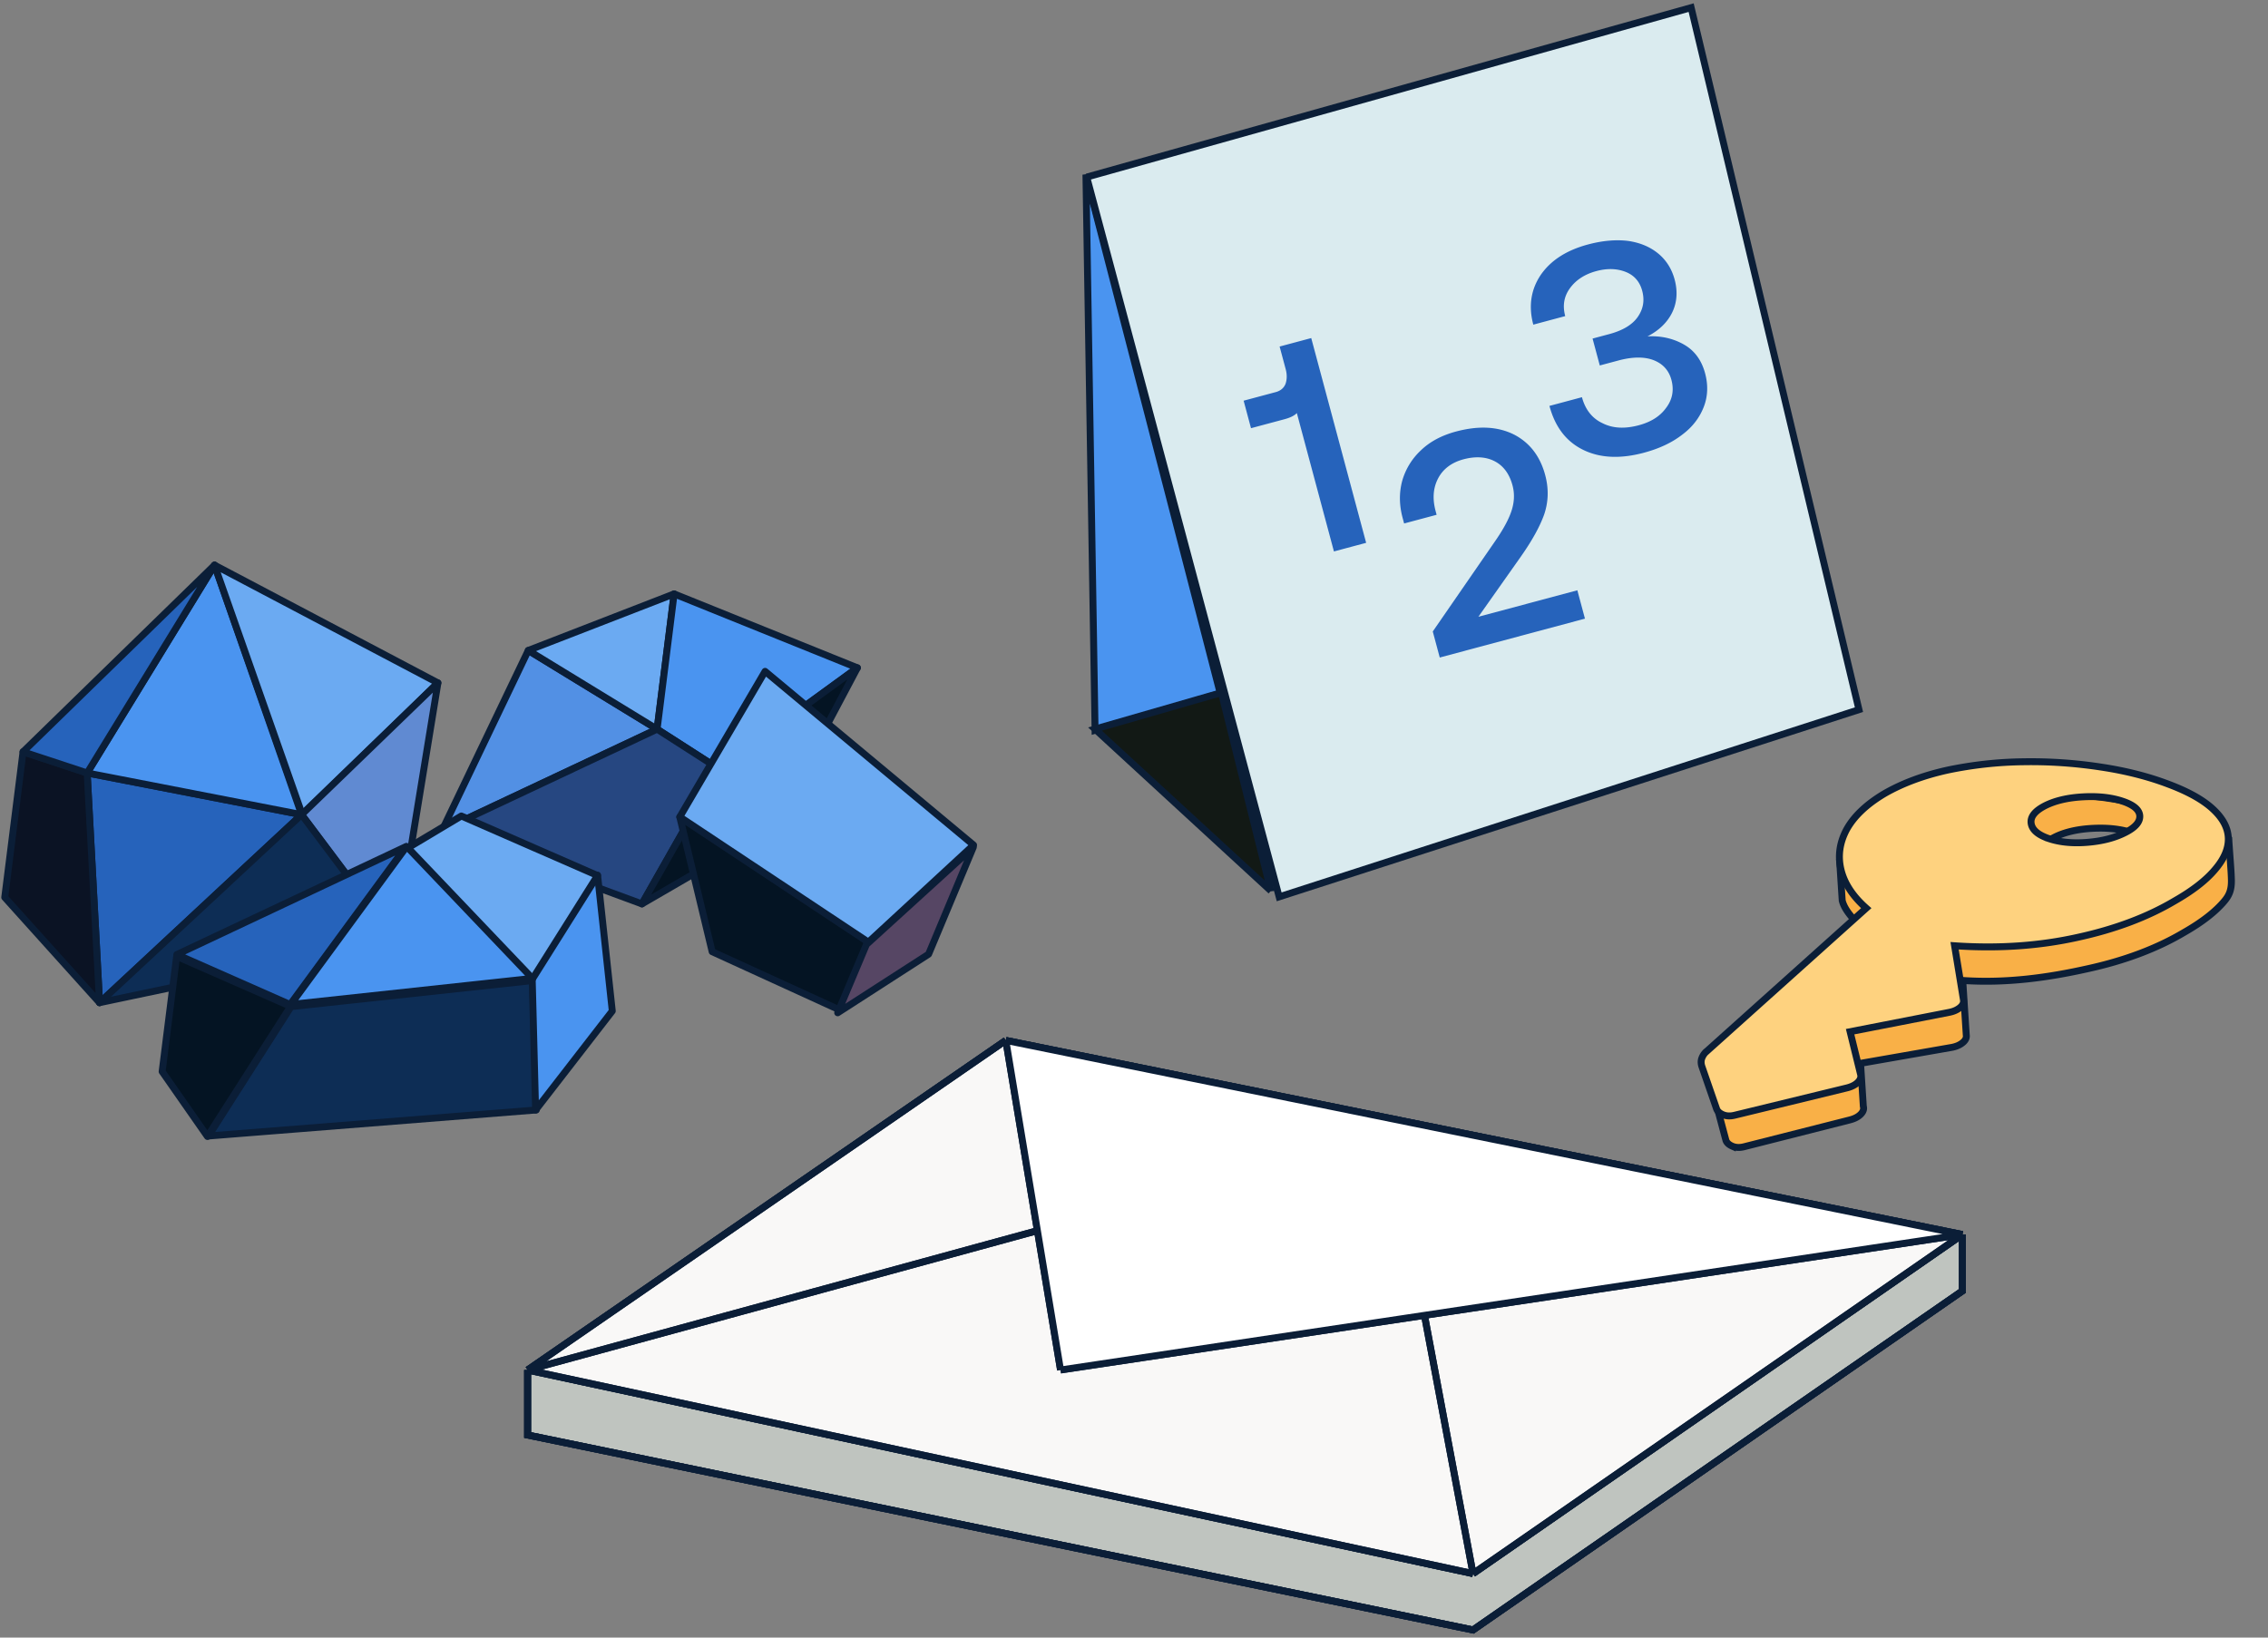 <svg width="180" height="130" fill="none" xmlns="http://www.w3.org/2000/svg"><rect width="100%" height="100%" fill="#808080" stroke="none"/><path fill-rule="evenodd" clip-rule="evenodd" d="m35.087 65.913 6.839-14.279 10.226 6.251-17.065 8.028Z" fill="#5290E4" stroke="#0B1E37" stroke-width=".549" stroke-linejoin="round"/><path fill-rule="evenodd" clip-rule="evenodd" d="m41.926 51.634 11.575-4.489-1.35 10.74-10.225-6.251Z" fill="#6BAAF2" stroke="#0B1E37" stroke-width=".549" stroke-linejoin="round"/><path fill-rule="evenodd" clip-rule="evenodd" d="m52.151 57.885 1.35-10.74 14.546 5.87-11.008 8.01-4.888-3.14Z" fill="#4A94F0" stroke="#0B1E37" stroke-width=".549" stroke-linejoin="round"/><path fill-rule="evenodd" clip-rule="evenodd" d="m52.152 57.885 4.888 3.14-6.092 10.732-15.861-5.844 17.065-8.028Z" fill="#264781" stroke="#0B1E37" stroke-width=".549" stroke-linejoin="round"/><path fill-rule="evenodd" clip-rule="evenodd" d="m50.948 71.757 6.091-10.733 11.008-8.01-6.747 12.73-10.352 6.013Z" fill="#041423" stroke="#0B1E37" stroke-width=".549" stroke-linejoin="round"/><path fill-rule="evenodd" clip-rule="evenodd" d="m16.549 90.179 6.553-10.267 19.165-2.068.297 10.271L16.55 90.18Z" fill="#0D2D55" stroke="#0B1E37" stroke-width=".549" stroke-linecap="round" stroke-linejoin="round"/><path fill-rule="evenodd" clip-rule="evenodd" d="m7.901 79.598-.983-18.236 17.018 3.309L7.901 79.598Z" fill="#2663BB" stroke="#0B1E37" stroke-width=".549" stroke-linejoin="round"/><path fill-rule="evenodd" clip-rule="evenodd" d="m6.918 61.362 10.109-16.5 6.91 19.809-17.019-3.309Z" fill="#4A94F0" stroke="#0B1E37" stroke-width=".549" stroke-linejoin="round"/><path fill-rule="evenodd" clip-rule="evenodd" d="m17.027 44.862 17.729 9.348L23.99 64.665l-6.964-19.803Z" fill="#6BAAF2" stroke="#0B1E37" stroke-width=".549" stroke-linejoin="round"/><path fill-rule="evenodd" clip-rule="evenodd" d="M34.756 54.21 31.42 74.647l-7.484-9.977 10.82-10.46Z" fill="#608AD2" stroke="#0B1E37" stroke-width=".549" stroke-linejoin="round"/><path fill-rule="evenodd" clip-rule="evenodd" d="M7.901 79.597 23.936 64.67l7.484 9.977-23.519 4.95Z" fill="#0D2D55" stroke="#0B1E37" stroke-width=".549" stroke-linejoin="round"/><path fill-rule="evenodd" clip-rule="evenodd" d="M7.901 79.597.376 71.239l1.452-11.556 5.09 1.68.983 18.235Z" fill="#0B1324" stroke="#0B1E37" stroke-width=".549" stroke-linejoin="round"/><path fill-rule="evenodd" clip-rule="evenodd" d="m1.828 59.682 15.199-14.82-10.109 16.5-5.09-1.68Z" fill="#2663BB" stroke="#0B1E37" stroke-width=".549" stroke-linejoin="round"/><path fill-rule="evenodd" clip-rule="evenodd" d="m14.036 75.774 18.187-8.57-9.198 12.539-8.99-3.969Z" fill="#2663BB" stroke="#0B1E37" stroke-width=".549" stroke-linecap="round" stroke-linejoin="round"/><path fill-rule="evenodd" clip-rule="evenodd" d="m47.427 69.473 1.167 10.788-6.086 7.861-.267-10.334" fill="#4A94F0"/><path d="m47.427 69.473 1.167 10.788-6.086 7.861-.267-10.334" stroke="#0B1E37" stroke-width=".549" stroke-linecap="round" stroke-linejoin="round"/><path fill-rule="evenodd" clip-rule="evenodd" d="m32.39 67.302 4.222-2.525 10.812 4.726-5.255 8.353" fill="#6BAAF2"/><path d="m32.39 67.302 4.222-2.525 10.812 4.726-5.255 8.353" stroke="#0B1E37" stroke-width=".549" stroke-linecap="round" stroke-linejoin="round"/><path fill-rule="evenodd" clip-rule="evenodd" d="m23.084 79.737 9.192-12.538 9.98 10.47-19.172 2.068Z" fill="#4A94F0" stroke="#0B1E37" stroke-width=".549" stroke-linecap="round" stroke-linejoin="round"/><path fill-rule="evenodd" clip-rule="evenodd" d="m16.465 90.22-3.597-5.155 1.15-9.147 9.047 3.971-6.6 10.331Z" fill="#041423" stroke="#0B1E37" stroke-width=".549" stroke-linecap="round" stroke-linejoin="round"/><path fill-rule="evenodd" clip-rule="evenodd" d="m56.52 75.55-2.569-10.69 14.965 9.918-2.253 5.41L56.52 75.55Z" fill="#041423" stroke="#0B1E37" stroke-width=".549" stroke-linejoin="round"/><path fill-rule="evenodd" clip-rule="evenodd" d="m53.953 64.849 6.768-11.554 16.546 13.787-8.346 7.71-14.968-9.943Z" fill="#6BAAF2" stroke="#0B1E37" stroke-width=".549" stroke-linejoin="round"/><path fill-rule="evenodd" clip-rule="evenodd" d="m66.482 80.4 2.284-5.423 8.48-7.721-3.549 8.492-7.215 4.652Z" fill="#564664" stroke="#0B1E37" stroke-width=".549" stroke-linejoin="round"/><path fill-rule="evenodd" clip-rule="evenodd" d="m86.91 57.972-.725-44.11 10.661 41.184-9.936 2.926Z" fill="#4A94F0" stroke="#0B1E37" stroke-width=".549"/><path fill-rule="evenodd" clip-rule="evenodd" d="M100.868 70.723 86.904 57.877l10.03-2.893 3.934 15.74Z" fill="#121915" stroke="#0B1E37" stroke-width=".549"/><path fill-rule="evenodd" clip-rule="evenodd" d="m86.248 14.057 15.273 57.139 46.016-14.86L134.218.606l-47.97 13.451Z" fill="#DAEBEF" stroke="#0B1E37" stroke-width=".549"/><path d="M137.479 90.988c.269.118.581.134.937.046l8.41-2.133c.372-.097.657-.247.854-.45.198-.202.266-.413.202-.633l-.218-3.406 7.264-1.27c.342-.067.624-.192.846-.376.223-.183.316-.387.278-.611l-.278-4.321c3.513.24 6.845-.247 9.842-.915 3.014-.653 5.586-1.629 7.731-2.904 1.411-.805 2.475-1.63 3.19-2.481.367-.44.576-.866.558-1.677-.019-.81-.112-1.74-.211-3.275-.787-.743-2.452-1.233-4.036-1.825-1.6-.61-3.392-1.068-5.373-1.365a36.584 36.584 0 0 0-6.14-.417 31.114 31.114 0 0 0-6.027.662c-1.907.423-3.579 1.045-5.01 1.87-1.414.842-3.718 1.712-4.299 2.757l.208 3.225c.266 1.085 1.59 2.17 2.652 3.108l-13.103 9.195a1.326 1.326 0 0 0-.307.528.994.994 0 0 0 .032.587l1.495 5.61c.065.195.233.352.503.471Zm25.882-21.91c-.864-.29-1.336-.695-1.414-1.21-.077-.516.29-.986 1.107-1.404.809-.408 1.82-.642 3.029-.706 1.208-.063 2.251.055 3.125.351.881.296 1.333.683 1.359 1.166.026.482-.36.921-1.155 1.32-.814.417-1.803.676-2.973.774-1.169.098-2.194.003-3.078-.29Z" fill="#F9B047" stroke="#0B1E37" stroke-width=".549"/><path d="M136.735 88.485c.269.119.581.134.937.047l8.934-2.175c.372-.097.657-.247.854-.45.198-.202.266-.413.202-.634l-.828-3.373 7.872-1.537c.342-.066.624-.192.847-.375.223-.183.315-.387.277-.612l-.705-4.298c3.514.24 6.75.006 9.747-.661 3.013-.654 5.586-1.63 7.731-2.905 1.411-.805 2.475-1.63 3.189-2.48.722-.84 1.077-1.66 1.058-2.47-.018-.81-.414-1.577-1.193-2.308-.787-.742-1.97-1.407-3.553-2-1.6-.61-3.392-1.067-5.373-1.364a36.598 36.598 0 0 0-6.14-.418 31.114 31.114 0 0 0-6.027.663c-1.907.423-3.58 1.044-5.011 1.869-1.413.842-2.409 1.789-2.99 2.834-.568 1.056-.714 2.132-.447 3.218.266 1.085.936 2.1 1.999 3.038l-12.767 11.458a1.323 1.323 0 0 0-.306.528c-.049.182-.039.377.031.587l1.159 3.346c.065.196.233.353.503.472Zm25.882-21.91c-.864-.29-1.336-.694-1.414-1.21-.078-.516.29-.985 1.106-1.404.809-.407 1.82-.641 3.03-.705 1.208-.064 2.25.054 3.124.35.882.296 1.334.683 1.36 1.166.026.482-.36.922-1.155 1.321-.814.417-1.804.676-2.973.774-1.169.098-2.194.002-3.078-.291Z" fill="#FED27F" stroke="#0B1E37" stroke-width=".549"/><path fill-rule="evenodd" clip-rule="evenodd" d="M41.874 113.918v-5.162l75.032 16.165 38.843-26.916v4.473l-38.843 26.916-75.032-15.476Z" fill="#BFC4BF"/><path d="M41.874 108.756v5.162l75.032 15.476 38.843-26.916v-4.473M41.874 108.756l37.953-26.163m-37.953 26.163 75.032 16.165m-75.032-16.165 40.46-11.061m-2.507-15.102 75.922 15.412M79.827 82.593l2.683 16.16 1.66 10.003 71.579-10.75m0 0-38.843 26.915m0 0-3.852-20.503" stroke="#0B1E37" stroke-width=".549"/><path fill-rule="evenodd" clip-rule="evenodd" d="m41.874 108.756 75.032 16.165 38.843-26.916-42.695 6.413-28.883 4.338-1.661-10.004-.176-1.057-2.507-15.102-37.953 26.163Z" fill="#F9F8F7"/><path d="M41.874 108.756v5.162l75.032 15.476 38.843-26.916v-4.473M41.874 108.756l37.953-26.163m-37.953 26.163 75.032 16.165m-75.032-16.165 40.46-11.061m-2.507-15.102 75.922 15.412M79.827 82.593l2.683 16.16m-2.683-16.16 2.507 15.102m73.415.31-38.843 26.916m38.843-26.916-71.578 10.751m71.578-10.75-42.695 6.412m3.852 20.503-3.852-20.503m0 0-28.883 4.338m-1.837-11.061.176 1.057m1.66 10.004-1.66-10.004" stroke="#0B1E37" stroke-width=".549"/><path d="M155.749 98.005 79.827 82.593l2.507 15.102.176 1.057 1.66 10.004 28.884-4.338 42.695-6.413Z" fill="#fff"/><path d="M41.874 108.756v5.162l75.032 15.476 38.843-26.916v-4.473M41.874 108.756l37.953-26.163m-37.953 26.163 75.032 16.165m-75.032-16.165 40.46-11.061m-2.507-15.102 75.922 15.412M79.827 82.593l2.683 16.16m-2.683-16.16 2.507 15.102m73.415.31-38.843 26.916m38.843-26.916-71.578 10.751m71.578-10.75-42.695 6.412m3.852 20.503-3.852-20.503m0 0-28.883 4.338m-1.837-11.061.176 1.057m1.66 10.004-1.66-10.004" stroke="#0B1E37" stroke-width=".549"/><path d="m104.066 26.838-2.509.672.48 1.788c.124.465.101.844-.01 1.172-.134.335-.399.555-.771.655l-2.555.684.585 2.183 2.672-.716c.441-.118.771-.281.966-.483l2.944 10.983 2.556-.684-4.358-16.254ZM118.536 43.14l-4.824 6.99.554 2.067 11.524-3.086-.604-2.252-7.853 2.103 3.356-4.757c.884-1.256 1.507-2.369 1.863-3.36.334-.985.381-2.018.082-3.133-.405-1.509-1.24-2.58-2.481-3.218-1.265-.631-2.784-.722-4.596-.237-1.138.305-2.075.804-2.787 1.493a5.273 5.273 0 0 0-1.488 2.439c-.246.937-.236 1.905.038 2.926l.118.441 2.579-.69-.081-.302c-.261-.975-.194-1.84.202-2.592.395-.753 1.081-1.26 2.01-1.51.953-.254 1.788-.204 2.483.157.694.362 1.166 1.007 1.409 1.912.193.72.135 1.432-.122 2.148-.256.716-.732 1.54-1.382 2.46ZM133.614 27.332c-.848-.47-1.803-.687-2.858-.629.897-.463 1.551-1.087 1.941-1.863.389-.776.473-1.67.212-2.645-.224-.836-.662-1.54-1.301-2.066-.639-.525-1.426-.862-2.385-1.003-.953-.118-2.025-.03-3.187.28-1.719.461-2.949 1.263-3.74 2.396-.786 1.156-1.003 2.483-.605 3.97l2.533-.679c-.224-.836-.097-1.567.377-2.216.473-.65 1.171-1.11 2.101-1.359.882-.236 1.665-.197 2.334.072.67.268 1.105.774 1.298 1.494.211.79.071 1.474-.362 2.088-.433.613-1.184 1.063-2.253 1.35l-1.324.354.573 2.136 1.487-.398c1.115-.299 2.06-.303 2.782-.024.722.28 1.21.796 1.415 1.563.224.835.073 1.573-.423 2.228-.491.68-1.218 1.123-2.171 1.378-1.092.292-2.049.25-2.856-.156-.823-.377-1.383-1.073-1.65-2.072l-2.579.691c.448 1.672 1.331 2.829 2.678 3.489 1.347.66 2.959.725 4.817.228 1.208-.324 2.227-.796 3.051-1.44.829-.62 1.377-1.364 1.701-2.197.325-.834.356-1.738.107-2.667-.286-1.068-.865-1.834-1.713-2.303Z" fill="#2663BB"/></svg>